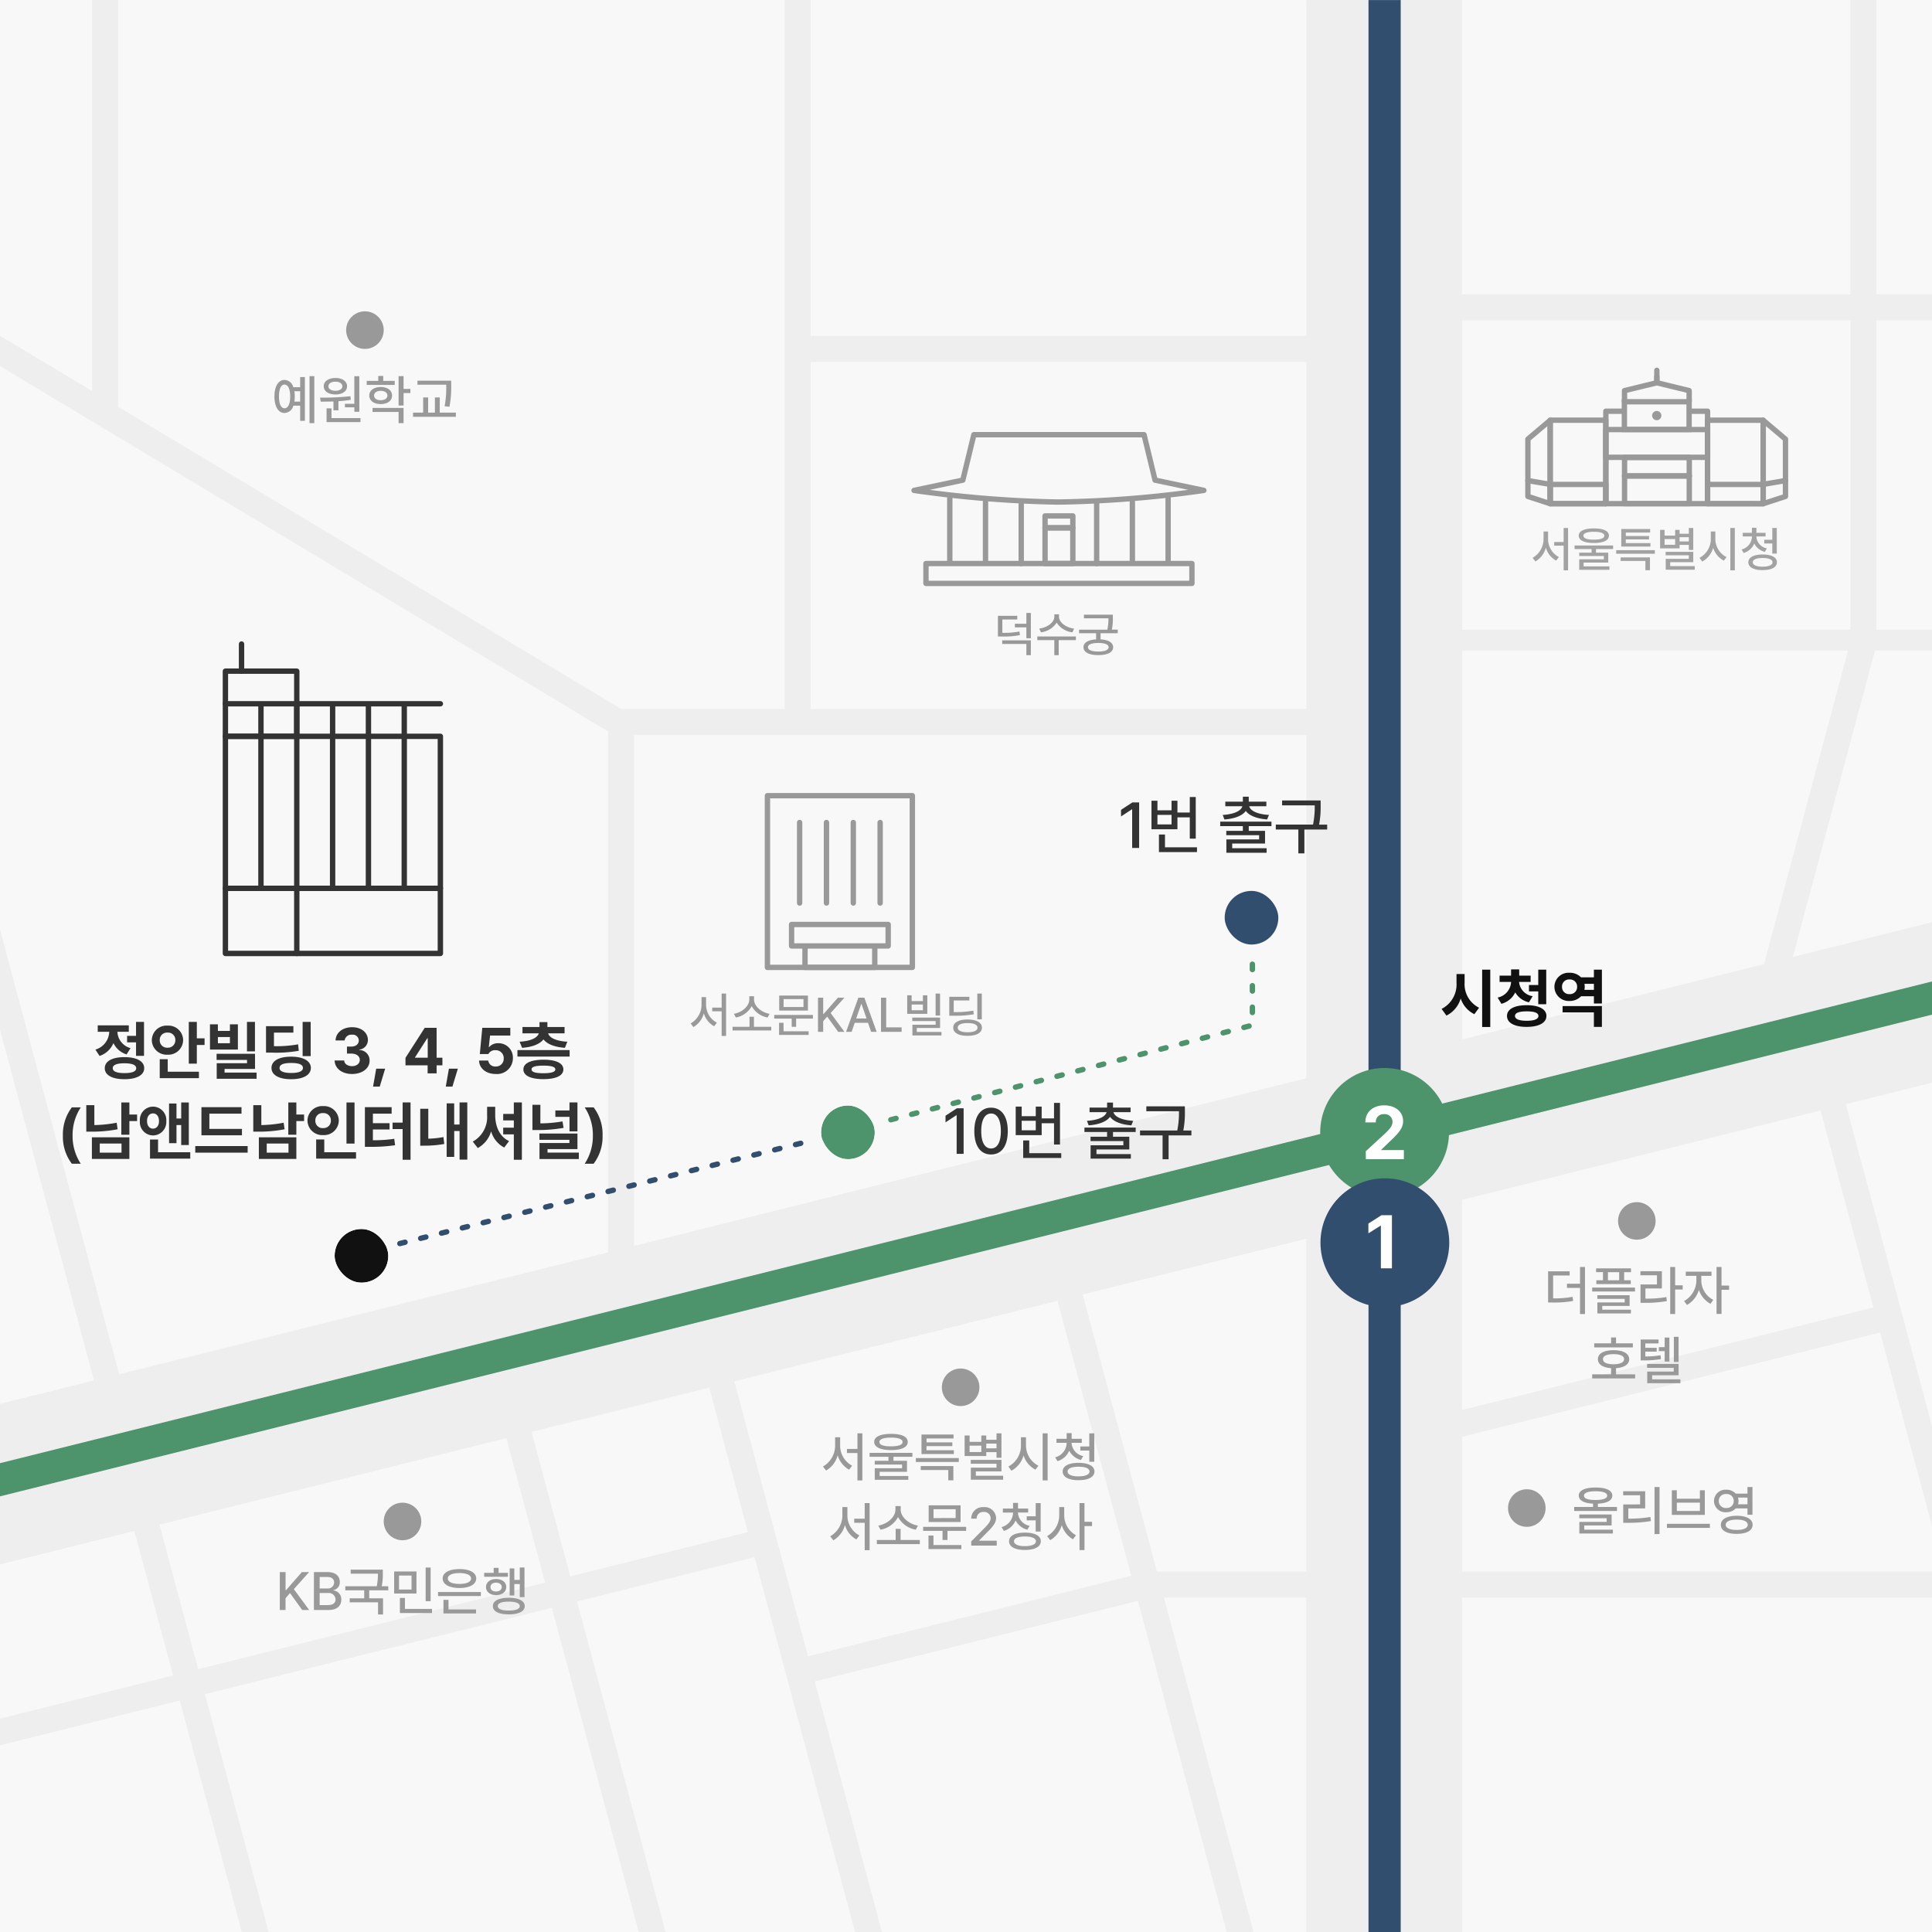 <svg xmlns="http://www.w3.org/2000/svg" width="360" height="360" viewBox="0 0 360 360">
    <defs>
        <clipPath id="clip-path">
            <path id="사각형_1215" data-name="사각형 1215" style="stroke:#707070;fill:none" d="M0 0h360v359.994H0z"/>
        </clipPath>
        <style>
            .cls-14,.cls-15,.cls-23,.cls-7,.cls-9{fill:none}.cls-5{fill:#999}.cls-7,.cls-9{stroke:#999}.cls-14,.cls-15,.cls-7,.cls-9{stroke-linecap:round}.cls-14,.cls-7{stroke-linejoin:round}.cls-10{fill:#4d936b}.cls-11{fill:#324e6f}.cls-12{fill:#fff}.cls-13{fill:#333}.cls-14,.cls-15{stroke:#333}.cls-22{stroke:none}
        </style>
    </defs>
    <g id="map_mo" transform="translate(-1 -1223.994)">
        <path id="사각형_1215-2" data-name="사각형 1215" transform="translate(1 1223.994)" style="fill:#f8f8f8" d="M0 0h360v360H0z"/>
        <g id="마스크_그룹_22" data-name="마스크 그룹 22" transform="translate(1 1224)" style="clip-path:url(#clip-path)">
            <g id="그룹_1869" data-name="그룹 1869" transform="translate(-303.152 -154.157)">
                <path id="길" d="M546.566 626.957v-57.408l-31.379-117.106-60.217 15.014 33.9 126.508-4.67 1.251-40.438-150.906-33.093 8.251L451.3 604.21l-4.671 1.251-40.652-151.73-64.642 16.116 34.552 128.922-4.671 1.252-34.567-129-56.146 14-1.17-4.692 56.067-13.984-7.215-26.927-105.326 26.26 10.661 39.787 45.241-11.279 1.17 4.693-45.16 11.259 23.778 88.738-4.671 1.252-23.8-88.82-20.716 5.165-1.17-4.692 20.634-5.145-10.661-39.787-177.382 44.224-7.019-28.152 176.888-44.1L169.2 284.115H0v-4.835l167.907.011-1.643-6.128 4.67-1.251 1.977 7.379 116.977.008v.1l.377-.1 35.09 130.921 91.1-22.714v-97.074L96.7 98.309l2.49-4.144 221.126 132.861V0h4.836v229.931l93.779 56.348h30.438V39.085h4.831v177.661h92.362V86.327h29.014v122.682h72.365V74.239h4.836v134.77h22.9v4.836h-22.9V271.5h52.4v3.868h-52.646l-15.31 57.093 88.052-21.953 7.019 28.153-85.2 21.242 50.625 188.937-4.671 1.252-26.329-98.259h-91.136v175.124zm0-76.089v-99.036H520.03zm-206.483-85.692 64.642-16.116-7.215-26.928-64.643 16.117zm113.635-2.39 60.217-15.014-13.735-51.244-60.217 15.014zm-44.3-14.9 33.093-8.251-7.211-26.924-33.1 8.251zm256-.894-11.933-44.542-77.9 19.423V447zm-146.687 0h27.833v-62.023L504.9 395.358zm-303.389-9.348 105.326-26.26-34.1-127.273H174.2zm360.236-59.914v39.155l76.652-19.111-9.835-36.7zm-154.287 8.57 125.276-31.234v-63.951H421.291zm154.29-38.469 56.274-14.03 15.657-58.431h-71.931zM454.2 286.279h92.362v-64.7H454.2zM647.946 271.5v-57.655h-72.365V271.5z" style="fill:#eee"/>
                <g id="주변_건물" data-name="주변 건물" transform="translate(354.152 212.163)">
                    <path id="패스_7258" data-name="패스 7258" class="cls-5" d="M-22.451-5.693v-1.494h-.937v1.494a4.488 4.488 0 0 1-2.266 3.955l.586.752a4.677 4.677 0 0 0 2.158-2.847 4.465 4.465 0 0 0 2.129 2.681l.566-.742a4.208 4.208 0 0 1-2.236-3.799zm1.27 1.436h1.953V.85h.918v-8.77h-.918v2.91h-1.953zm8.2-3.564c-1.973 0-3.13.537-3.125 1.5S-14.951-4.8-12.979-4.8s3.12-.532 3.125-1.514-1.152-1.513-3.125-1.508zm-3.984 4.268h3.516v.753h-2.559v.693h5.1v.684H-16V.742h6.25V.029h-5.342v-.781h5.1V-2.8h-2.528v-.752h3.535v-.732h-7.978zm1.826-2.764c0-.513.767-.806 2.158-.811s2.173.3 2.168.811c0 .542-.767.815-2.168.82s-2.161-.279-2.156-.821zm14.795 3h-8v.732h8zm-7.09 2.236H-2.3V.83h.947v-2.656h-6.079zm.137-2.979h6.037v-.713h-5.1v-.771h4.814v-.7h-4.811v-.713h5.039V-7.7h-5.977zM7.607-7.92h-.918v1.2H4.775v-.8h-.918v1.182H1.67V-7.52H.742v3.828h4.033v-.723h1.914v1.045h.918zM1.67-4.434v-1.191h2.187v1.191zm.215 2.178h4.8v.732H1.9V.723h6.02V-.02H2.832v-.81h4.775v-2.149H1.885zm2.89-2.871v-.879h1.914v.879zm7.4-.566v-1.494h-.935v1.494A4.4 4.4 0 0 1 8.9-1.738l.566.781a4.662 4.662 0 0 0 2.261-2.852 4.509 4.509 0 0 0 2.212 2.656l.557-.732a4.242 4.242 0 0 1-2.318-3.808zM15.283.85h.928v-8.77h-.928zm5.391-6.9v-.107h1.9V-6.9h-1.89v-1.059h-.928V-6.9h-1.9v.742h1.9v.107a2.84 2.84 0 0 1-2.148 2.6l.439.713a3.441 3.441 0 0 0 2.187-1.948 3.391 3.391 0 0 0 2.178 1.724l.439-.723a2.662 2.662 0 0 1-2.177-2.37zm-1.66 5.239c0 1.03 1.123 1.626 2.959 1.621s2.954-.59 2.959-1.621-1.132-1.606-2.959-1.611-2.964.586-2.959 1.611zm.918 0c0-.566.757-.889 2.041-.889s2.036.322 2.041.889-.757.9-2.041.908-2.046-.341-2.041-.908zm2.373-3.9h1.67v2.09h.925v-5.3h-.928v2.451H22.3zM-21.1 7.307V5.813h-.937v1.494a4.488 4.488 0 0 1-2.266 3.955l.586.752a4.677 4.677 0 0 0 2.158-2.847 4.465 4.465 0 0 0 2.129 2.681l.566-.742A4.208 4.208 0 0 1-21.1 7.307zm1.27 1.436h1.953v5.107h.918V5.08h-.918v2.91h-1.953zm12.227 3.213h-3.584V9.875h-.918v2.08h-3.506v.762h8.008zm-7.739-2.686.41.762a4.642 4.642 0 0 0 3.276-2.354 4.645 4.645 0 0 0 3.3 2.354l.4-.762c-1.689-.283-3.213-1.582-3.213-2.969v-.664h-.977V6.3c-.007 1.388-1.511 2.686-3.196 2.97zm16.367.23h-8.007v.752h3.613v1.7h.918v-1.7h3.476zm-7.012 4.141H.137v-.752h-5.2v-1.764h-.928zm.03-5.041H-.01V5.49h-5.947zm.908-.732V6.223h4.121v1.64zM1.973 13h4.756v-.918H3.467v-.059L4.9 10.568c1.328-1.3 1.7-1.934 1.709-2.725A2.111 2.111 0 0 0 4.3 5.832 2.134 2.134 0 0 0 1.973 7.98h1.015a1.2 1.2 0 0 1 1.289-1.25 1.181 1.181 0 0 1 1.309 1.143c0 .62-.386 1.069-1.162 1.875l-2.451 2.471zm8.711-6.055v-.107h1.9V6.1h-1.891V5.041h-.927V6.1h-1.9v.742h1.9v.107a2.84 2.84 0 0 1-2.148 2.6l.439.713a3.441 3.441 0 0 0 2.187-1.948 3.391 3.391 0 0 0 2.178 1.724l.439-.723a2.662 2.662 0 0 1-2.177-2.37zm-1.66 5.244c0 1.03 1.123 1.626 2.959 1.621s2.954-.591 2.959-1.621-1.128-1.606-2.959-1.611-2.964.586-2.96 1.611zm.918 0c0-.566.757-.889 2.041-.889s2.036.322 2.041.889-.757.9-2.041.908-2.046-.341-2.042-.908zm2.373-3.9h1.67v2.09h.928V5.08h-.928v2.451h-1.67zm6.985-.982V5.813h-.928v1.494a4.479 4.479 0 0 1-2.256 3.926l.576.752a4.7 4.7 0 0 0 2.153-2.808 4.535 4.535 0 0 0 2.075 2.642l.576-.742a4.277 4.277 0 0 1-2.196-3.77zm2.852 6.523h.928V9.357h1.406v-.791h-1.41V5.08h-.928z" transform="translate(128 216.99)"/>
                    <path id="패스_7260" data-name="패스 7260" class="cls-5" d="M-9.434-7.92h-.889V.83h.889zm-7.432 3.779c0 1.9.742 3.091 1.885 3.086a1.775 1.775 0 0 0 1.641-1.367h1.27V.4h.879v-8.154h-.879v1.895h-1.274a1.761 1.761 0 0 0-1.636-1.358c-1.143-.005-1.885 1.182-1.885 3.076zm.85 0c0-1.4.386-2.212 1.035-2.207s1.055.811 1.055 2.207-.41 2.212-1.055 2.207-1.04-.815-1.035-2.207zm2.866-.967h1.079v1.924h-1.079a5.862 5.862 0 0 0 .073-.957 5.985 5.985 0 0 0-.072-.966zm12.1-2.8h-.928v5.137H-3.73v.654h1.758v.84h.928zm-7.309 3.992.117.742c.708 0 1.523 0 2.373-.034v1.655h.928v-1.7a23.575 23.575 0 0 0 2.3-.259L-2.7-4.18a51.525 51.525 0 0 1-5.659.264zm.684-2.119c0 .933.884 1.523 2.178 1.523S-3.33-5.1-3.33-6.035s-.889-1.543-2.17-1.543c-1.3 0-2.181.615-2.176 1.543zm.527 6.68H-.83v-.752h-5.4v-1.817h-.918zm.352-6.68c0-.522.522-.859 1.3-.85.747-.01 1.284.327 1.289.85s-.542.84-1.289.84C-6.274-5.2-6.8-5.518-6.8-6.035zm12.344-1h-2.14v-.928H2.48v.928H.332v.742h5.215zM.811-4.307c0 .962.864 1.592 2.129 1.592s2.119-.63 2.119-1.592S4.2-5.889 2.939-5.9C1.675-5.889.806-5.264.811-4.307zm.605 3.057H6.27V.83h.93V-2H1.416zm.293-3.057c-.01-.537.488-.874 1.23-.879s1.24.342 1.25.879c-.01.542-.508.869-1.25.869s-1.239-.327-1.23-.869zM6.27-2.451h.93v-2.324h1.27v-.771H7.2V-7.92h-.93zm9.8-4.629H9.785v.752h5.361v.186a17.962 17.962 0 0 1-.3 3.828l.908.1a20.1 20.1 0 0 0 .322-3.926zM8.965-.352h7.979v-.771h-3v-2.832h-.908v2.832h-1.26v-2.832h-.926v2.832H8.965z" transform="translate(17 20)"/>
                    <path id="패스_7257" data-name="패스 7257" class="cls-5" d="M4.307-7.822c-1.973 0-3.13.537-3.125 1.5 0 .9.972 1.426 2.656 1.5v.622H.322v.742H8.3V-4.2H4.746v-.615c1.7-.073 2.681-.6 2.686-1.5-.005-.97-1.153-1.512-3.125-1.507zM1.279-2.1h5.1v.684h-5.09V.742h6.25V.029H2.2v-.781h5.1V-2.8H1.279zm.869-4.219c0-.513.767-.806 2.158-.811s2.173.3 2.168.811c0 .542-.767.815-2.168.82s-2.162-.277-2.158-.819zM16.23-7.92h-.93V.85h.928zM9.453-6.377h3.154v1.7H9.463v3.427h.742a25.831 25.831 0 0 0 4.414-.322l-.088-.762a24.754 24.754 0 0 1-4.121.312v-1.914h3.145v-3.193h-4.1zm16.162 5.313h-8.008V-.3h8.008zm-7.09-1.66h6.143v-4.59h-.918v1.572h-4.3v-1.572h-.928zm.928-.732V-5.01h4.3v1.553zm9.219-3.955a2.121 2.121 0 0 0-2.295 2.1 2.122 2.122 0 0 0 2.295 2.09 2.314 2.314 0 0 0 1.753-.713h2.192v1.182h.928V-7.92h-.928v1.23H30.43a2.306 2.306 0 0 0-1.758-.722zm-1.406 2.1a1.281 1.281 0 0 1 1.406-1.3 1.28 1.28 0 0 1 1.387 1.3 1.291 1.291 0 0 1-1.387 1.3 1.292 1.292 0 0 1-1.406-1.301zm.391 4.443C27.651.2 28.784.815 30.615.811S33.569.2 33.574-.869s-1.138-1.694-2.959-1.689-2.964.62-2.959 1.689zm.908 0c0-.625.767-.972 2.051-.977s2.051.352 2.051.977c0 .6-.767.952-2.051.947s-2.056-.348-2.052-.948zm2.29-5.078h1.763V-4.7h-1.764a2.106 2.106 0 0 0 .093-.615 2.215 2.215 0 0 0-.093-.632z" transform="translate(242 226.99)"/>
                    <path id="패스_7256" data-name="패스 7256" class="cls-5" d="M-12.52-7.109h-4.014V-1.3h.693a19.759 19.759 0 0 0 3.975-.293l-.107-.762a18.78 18.78 0 0 1-3.627.285v-4.268h3.076zm-.5 3.086h2.432V.85h.928v-8.77h-.928v3.125h-2.432zm11.926-3.633h-6.494v.7h1.279v1.514h-1.24v.713h6.416v-.713h-1.23v-1.511h1.27zM-8.32-3.35h7.978v-.732H-8.32zm.957 1.377h5.1v.654h-5.091V.742H-1.1v-.7h-5.345v-.7h5.1v-2h-6.018zM-5.39-5.44v-1.513h2.1v1.514zM7.139-7.92h-.918V.85h.918v-4.57h1.406v-.78H7.139zM.664-6.377H3.75v1.709H.684v3.428H1.4a22.263 22.263 0 0 0 4.189-.322L5.5-2.314a20.761 20.761 0 0 1-3.9.293v-1.895h3.068v-3.213h-4zm11.348 1.035v-.928h1.9v-.771H9.121v.771h1.973v.928A4.437 4.437 0 0 1 8.8-1.572l.547.732a4.782 4.782 0 0 0 2.217-2.822 4.475 4.475 0 0 0 2.158 2.6l.527-.723a4.132 4.132 0 0 1-2.237-3.557zM14.854.83h.928v-4.5h1.406v-.781h-1.407V-7.92h-.928zm-15.6 5.48h-3.131v-1.1h-.918v1.1h-3.144v.752h7.2zm-7.574 6.534h8.007v-.752h-3.564v-1.157c1.514-.1 2.456-.7 2.451-1.675 0-1.055-1.128-1.675-2.91-1.67-1.807 0-2.925.615-2.92 1.67 0 .972.928 1.577 2.461 1.675v1.157H-8.32zm2.011-3.584c-.01-.605.723-.937 1.973-.937 1.23 0 1.968.332 1.963.937s-.732.942-1.963.947c-1.25-.007-1.982-.337-1.973-.947zM4.043 5.6H.713v3.884h.566A17.911 17.911 0 0 0 4.5 9.25l-.088-.723a14.535 14.535 0 0 1-2.832.215v-.888H3.7v-.713H1.582V6.33h2.461zm-2.129 5.281h4.961v.693H1.934v2.168h6.181v-.722H2.852v-.762h4.931v-2.11H1.914zM4.1 7.756h1.086v1.953h.879V5.236h-.879v1.778H4.1zm2.8 2.031h.879V5.09H6.9z" transform="translate(254 185.99)"/>
                    <path id="패스_7259" data-name="패스 7259" class="cls-5" d="M-22.866 0h1.074v-2.2l.83-.957L-18.687 0h1.3l-2.861-3.887L-17.4-7.07h-1.348L-21.7-3.7h-.088v-3.37h-1.074zm6.357 0h2.709c1.65 0 2.393-.82 2.393-1.9a1.639 1.639 0 0 0-1.465-1.748v-.068a1.45 1.45 0 0 0 1.191-1.494c0-1.05-.728-1.855-2.236-1.855h-2.588zm1.074-.918v-2.256h1.572a1.259 1.259 0 0 1 1.387 1.221c0 .586-.41 1.03-1.426 1.035zm0-3.1v-2.134h1.445c.845 0 1.25.439 1.25 1.025a1.155 1.155 0 0 1-1.27 1.113zm11.768-3.5h-5.986v.752h5.068A10.555 10.555 0 0 1-4.8-4.424h-5.859v.752h3.525v1.494h-2.705v.742h5.283V.83h.928v-3.008h-2.578v-1.494h3.555v-.752h-1.216a10.975 10.975 0 0 0 .2-2.432zm6.27.332h-4.16v4.111H2.6zM-.649-3.809v-2.617h2.334v2.617zM-.483.566H5.5V-.2H.454v-2.046h-.937zm4.795-2.207h.928V-7.91h-.928zM14.6-3.35H6.626v.742H14.6zM7.485-5.879c0 1.1 1.221 1.772 3.125 1.777s3.12-.674 3.125-1.777S12.5-7.632 10.61-7.627s-3.13.649-3.125 1.748zM7.632.645h6.074v-.752H8.569v-1.788h-.937zm.811-6.523c0-.625.825-1.006 2.168-1.006s2.173.381 2.168 1.006c0 .649-.83 1.016-2.168 1.016s-2.174-.367-2.169-1.017zM22.729-7.92h-.879v2.314h-1.015v-2.148h-.869v5.049h.869v-2.139h1.016V-2.4h.879zM15.22-6.191h4.424v-.732h-1.739v-.928h-.918v.928H15.22zm.342 1.914c0 .908.781 1.5 1.875 1.5 1.118 0 1.895-.6 1.895-1.5s-.776-1.5-1.895-1.5c-1.094-.004-1.875.591-1.875 1.5zm.83 0c0-.5.425-.825 1.045-.82s1.06.322 1.055.82-.425.825-1.055.83-1.045-.332-1.045-.83zm.449 3.555C16.831.259 17.944.815 19.8.811s2.973-.552 2.978-1.534S21.66-2.275 19.8-2.275s-2.969.561-2.959 1.552zm.918 0c-.01-.552.742-.845 2.041-.84s2.046.288 2.051.84c0 .527-.747.83-2.051.82-1.3.009-2.051-.298-2.041-.821z" transform="translate(24 241.99)"/>
                    <circle id="타원_413" data-name="타원 413" class="cls-5" cx="3.5" cy="3.5" r="3.5" transform="translate(124.5 196.99)"/>
                    <circle id="타원_415" data-name="타원 415" class="cls-5" cx="3.5" cy="3.5" r="3.5" transform="translate(20.5 221.99)"/>
                    <circle id="타원_420" data-name="타원 420" class="cls-5" cx="3.5" cy="3.5" r="3.5" transform="translate(13.5)"/>
                    <circle id="타원_421" data-name="타원 421" class="cls-5" cx="3.5" cy="3.5" r="3.5" transform="translate(250.5 165.99)"/>
                    <circle id="타원_424" data-name="타원 424" class="cls-5" cx="3.5" cy="3.5" r="3.5" transform="translate(230 219.49)"/>
                </g>
                <g id="서울특별시청" transform="translate(587.852 223.156)">
                    <path id="패스_7261" data-name="패스 7261" d="M-20.206-5.124v-1.345h-.844v1.345a4.039 4.039 0 0 1-2.039 3.56l.527.677a4.21 4.21 0 0 0 1.943-2.563A4.018 4.018 0 0 0-18.7-1.037l.51-.668a3.788 3.788 0 0 1-2.016-3.419zm1.143 1.292h1.758v4.6h.826v-7.896h-.826v2.619h-1.758zm7.383-3.208c-1.775 0-2.817.483-2.812 1.354s1.037 1.362 2.812 1.362 2.807-.476 2.812-1.363-1.037-1.357-2.813-1.353zm-3.587 3.84h3.167v.677h-2.3v.623h4.588v.615H-14.4V.668h5.625V.026h-4.808v-.7h4.588v-1.848h-2.276V-3.2h3.182v-.659h-7.181zm1.644-2.487c0-.461.69-.725 1.942-.729s1.956.268 1.951.729c0 .488-.69.734-1.951.738s-1.946-.251-1.942-.738zm13.315 2.7h-7.2v.659h7.2zm-6.38 2.011h4.614V.747h.853v-2.391h-5.467zm.123-2.681h5.432V-4.3h-4.589v-.694h4.333v-.633h-4.333v-.642h4.535v-.659h-5.378zM6.847-7.128H6.02v1.081H4.3v-.721h-.828V-5.7H1.5v-1.068H.668v3.445H4.3v-.65h1.72v.94h.826zM1.5-3.99v-1.072h1.972v1.072zm.2 1.96h4.32v.659H1.714V.65h5.414v-.668H2.549v-.729h4.3v-1.934H1.7zm2.6-2.584v-.791h1.72v.791zm6.662-.51v-1.345h-.844v1.345a3.964 3.964 0 0 1-2.109 3.56l.51.7a4.2 4.2 0 0 0 2.035-2.566 4.058 4.058 0 0 0 1.991 2.391l.5-.659a3.818 3.818 0 0 1-2.085-3.426zM13.755.765h.835v-7.893h-.835zm4.852-6.214v-.1h1.713v-.668h-1.705v-.949h-.835v.949h-1.714v.668h1.714v.1a2.556 2.556 0 0 1-1.934 2.338l.4.642a3.1 3.1 0 0 0 1.969-1.753 3.052 3.052 0 0 0 1.96 1.551l.4-.65a2.4 2.4 0 0 1-1.969-2.128zm-1.495 4.72C17.108.2 18.123.734 19.775.729S22.434.2 22.438-.729s-1.015-1.446-2.663-1.45-2.667.527-2.663 1.45zm.826 0c0-.51.681-.8 1.837-.8s1.833.29 1.837.8-.681.813-1.837.817-1.841-.308-1.837-.817zm2.136-3.507h1.5v1.881h.835v-4.773h-.835v2.206h-1.5z" transform="translate(23.967 36.499)" style="opacity:.9;fill:#999"/>
                    <g id="icon_02">
                        <path id="사각형_840" data-name="사각형 840" class="cls-7" transform="rotate(-90 19.687 5.163)" d="M0 0h17.231v18.954H0z"/>
                        <path id="패스_7224" data-name="패스 7224" d="M0 0h5.169v12.062H0z" transform="rotate(-90 14.502 -3.477)" style="stroke-linecap:round;stroke:#999;fill:#f8f8f8"/>
                        <path id="사각형_842" data-name="사각형 842" class="cls-7" transform="rotate(-90 15.366 .843)" d="M0 0h5.169v18.954H0z"/>
                        <path id="사각형_844" data-name="사각형 844" class="cls-7" transform="rotate(-180 15.037 12.424)" d="M0 0h12.062v5.169H0z"/>
                        <path id="사각형_2073" data-name="사각형 2073" class="cls-7" transform="rotate(-180 15.037 9.84)" d="M0 0h12.062v3.446H0z"/>
                        <g id="그룹_1858" data-name="그룹 1858" transform="translate(18.004)">
                            <path id="패스_3812" data-name="패스 3812" class="cls-7" d="M235.585 3989.646v-2.031l6.023-1.468v-1.1" transform="translate(-235.585 -3983.831)"/>
                            <path id="패스_3813" data-name="패스 3813" class="cls-7" d="M241.609 3987.233v-2.033l-6.023-1.469v-2.315" transform="translate(-229.562 -3981.418)"/>
                        </g>
                        <circle id="타원_68" data-name="타원 68" class="cls-5" cx=".864" cy=".864" r=".864" transform="translate(23.145 7.569)"/>
                        <g id="그룹_1861" data-name="그룹 1861" transform="translate(4.154 9.296)">
                            <path id="사각형_848" data-name="사각형 848" class="cls-7" d="M0 0h10.368v15.553H0z"/>
                            <path id="사각형_849" data-name="사각형 849" class="cls-7" transform="rotate(-90 7.777 7.777)" d="M0 0h3.587v10.368H0z"/>
                        </g>
                        <g id="그룹_1862" data-name="그룹 1862" transform="translate(0 9.307)">
                            <path id="패스_3816" data-name="패스 3816" class="cls-7" d="M5.178.141 1.024 3.653v10.675l4.154 1.356z" transform="translate(-1.024 -.141)"/>
                            <path id="패스_3817" data-name="패스 3817" class="cls-9" d="m1540.508 1268.988 4.154.709" transform="translate(-1540.508 -1257.754)"/>
                        </g>
                        <g id="그룹_1997" data-name="그룹 1997" transform="translate(33.477 9.297)">
                            <path id="사각형_848-2" data-name="사각형 848" class="cls-7" d="M0 0h10.368v15.553H0z"/>
                            <path id="사각형_849-2" data-name="사각형 849" class="cls-7" transform="rotate(-90 7.777 7.777)" d="M0 0h3.588v10.368H0z"/>
                        </g>
                        <g id="그룹_1998" data-name="그룹 1998" transform="translate(43.845 9.307)">
                            <path id="패스_3816-2" data-name="패스 3816" class="cls-7" d="m1.024.141 4.154 3.512v10.675l-4.154 1.356z" transform="translate(-1.024 -.141)"/>
                            <path id="패스_3817-2" data-name="패스 3817" class="cls-9" d="m1544.662 1268.988-4.154.709" transform="translate(-1540.508 -1257.754)"/>
                        </g>
                    </g>
                </g>
                <g id="덕수궁" transform="translate(473.472 232.903)">
                    <path id="패스_7262" data-name="패스 7262" class="cls-5" d="M-7.343-6.592h-3.6v3.85h.6A15.016 15.016 0 0 0-6.851-3l-.079-.668a15.367 15.367 0 0 1-3.19.246v-2.484h2.777zm-2.8 5.238h4.5v2.1h.835v-2.767h-5.335zm2.364-3.085h2.136v2.03h.835v-4.72h-.835v2.013h-2.14zm8.218-2v-.431h-.87v.431c0 1.059-1.279 2.026-2.821 2.232l.334.686A4.049 4.049 0 0 0 0-5.317a4.05 4.05 0 0 0 2.931 1.8l.325-.683C1.709-4.408.431-5.388.435-6.434zM-3.6-2.057h3.165v2.8h.817v-2.8h3.2v-.686H-3.6zM10.472-6.8H5.084v.668h4.562a9.322 9.322 0 0 1-.2 2.118H4.179v.668h3.173V-2.2C5.875-2.118 5-1.6 5-.747 5 .207 6.038.734 7.765.729s2.755-.522 2.76-1.476c0-.848-.879-1.371-2.347-1.455v-1.147h3.208v-.668h-1.1a9.784 9.784 0 0 0 .185-2.215zM5.84-.747c-.009-.51.7-.791 1.925-.791 1.2 0 1.916.281 1.925.791-.009.527-.721.813-1.925.809C6.543.066 5.832-.22 5.84-.747z" transform="translate(26.572 42.589)"/>
                    <g id="icon_01">
                        <g id="그룹_1865" data-name="그룹 1865" transform="translate(6.657 13.682)">
                            <g id="그룹_1863" data-name="그룹 1863">
                                <path id="패스_3818" data-name="패스 3818" class="cls-7" d="M1089.963 1542.746v11.813" transform="translate(-1089.963 -1542.355)"/>
                                <path id="패스_3819" data-name="패스 3819" class="cls-7" d="M1089.963 1542.722v11.1" transform="translate(-1083.306 -1541.615)"/>
                                <path id="패스_3820" data-name="패스 3820" class="cls-7" d="M1089.963 1542.722v11.1" transform="translate(-1076.648 -1541.245)"/>
                            </g>
                            <path id="사각형_851" data-name="사각형 851" class="cls-7" transform="translate(17.753 5.917)" d="M0 0h5.178v6.656H0z"/>
                            <path id="사각형_852" data-name="사각형 852" class="cls-7" transform="translate(17.753 3.698)" d="M0 0h5.178v2.219H0z"/>
                            <g id="그룹_1864" data-name="그룹 1864" transform="translate(27.369)">
                                <path id="패스_3821" data-name="패스 3821" class="cls-7" d="M1089.963 1542.746v11.813" transform="translate(-1076.648 -1542.355)"/>
                                <path id="패스_3822" data-name="패스 3822" class="cls-7" d="M1089.963 1542.722v11.1" transform="translate(-1083.306 -1541.615)"/>
                                <path id="패스_3823" data-name="패스 3823" class="cls-7" d="M1089.963 1542.722v11.1" transform="translate(-1089.963 -1541.245)"/>
                            </g>
                        </g>
                        <path id="합치기_3" data-name="합치기 3" class="cls-7" d="M27 14.791h-.433v0A211.723 211.723 0 0 1 0 12.625l9.088-1.91 2.057-8.466h31.709l2.056 8.466 9.09 1.91a211.728 211.728 0 0 1-26.567 2.163v0z"/>
                        <path id="패스_3830" data-name="패스 3830" class="cls-7" d="M0 0h49.561v3.7H0z" transform="translate(2.219 26.255)"/>
                    </g>
                </g>
                <g id="_2호선_시청역" data-name="2호선 시청역" transform="translate(8.477 319.303)">
                    <g id="_2호선" data-name="2호선">
                        <path id="패스_3832" data-name="패스 3832" class="cls-10" d="M0 0h6v748H0z" transform="rotate(76 362.89 464.479)"/>
                    </g>
                </g>
                <g id="_1호선_시청역" data-name="1호선 시청역" transform="translate(549.152 92.131)">
                    <path id="패스_3833" data-name="패스 3833" class="cls-11" d="M0 0h6v531.991H0z" transform="translate(9)"/>
                    <g id="그룹_1867" data-name="그룹 1867" transform="translate(0 261.024)">
                        <circle id="타원_70" data-name="타원 70" class="cls-10" cx="12" cy="12" r="12"/>
                        <path id="패스_7268" data-name="패스 7268" class="cls-12" d="M-3.493 0h7.082v-1.7H-.636v-.05l1.5-1.463c2.037-1.846 2.584-2.769 2.584-3.9 0-1.716-1.408-2.926-3.527-2.926-2.081.004-3.521 1.239-3.51 3.176h1.955A1.418 1.418 0 0 1-.1-8.395a1.418 1.418 0 0 1 1.57 1.422c0 .786-.5 1.333-1.422 2.215L-3.507-1.49z" transform="translate(12 17)"/>
                    </g>
                    <g id="그룹_2001" data-name="그룹 2001" transform="translate(.049 281.576)">
                        <circle id="타원_70-2" data-name="타원 70" class="cls-11" cx="12" cy="12" r="12"/>
                        <path id="패스_7269" data-name="패스 7269" class="cls-12" d="M1.764-9.9H-.178l-2.447 1.56v1.818l2.27-1.422H-.3V0h2.064z" transform="translate(11.555 16.777)"/>
                    </g>
                </g>
                <g id="NAM_NAM" data-name="NAM &amp; NAM" transform="translate(314.152 274.156)">
                    <path id="패스_7264" data-name="패스 7264" class="cls-13" d="M-35.165-9.586h-1.488v2.6h-1.664v1.207h1.664v2.52h1.488zm-9.059 5.156.773 1.184a4.253 4.253 0 0 0 2.59-2.391 4.043 4.043 0 0 0 2.449 2.109l.738-1.172a3.29 3.29 0 0 1-2.449-3.047H-38v-1.2h-5.79v1.2h2.145a3.57 3.57 0 0 1-2.579 3.317zm1.746 3.469c0 1.295 1.395 2.051 3.668 2.051s3.674-.756 3.68-2.051-1.4-2.057-3.68-2.062-3.668.767-3.668 2.062zm1.488 0c0-.615.768-.92 2.18-.914s2.186.3 2.191.914-.773.914-2.191.914-2.179-.305-2.179-.914zm15.668-8.625h-1.5v7.77h1.5v-3.469h1.441v-1.242h-1.441zm-8.391 3.4a2.764 2.764 0 0 0 2.93 2.707 2.75 2.75 0 0 0 2.906-2.707 2.733 2.733 0 0 0-2.906-2.707 2.746 2.746 0 0 0-2.929 2.706zm1.478 7.077h7.3V-.3h-5.812v-2.337h-1.488zm0-7.078a1.347 1.347 0 0 1 1.453-1.406 1.353 1.353 0 0 1 1.453 1.406 1.369 1.369 0 0 1-1.453 1.406 1.363 1.363 0 0 1-1.453-1.406zm17.742-3.4h-1.488V-4.1h1.488zm-8.379 5.157h5.2v-4.711h-1.488v1.23h-2.24v-1.23h-1.477zm1.23 1.922h5.672v.621h-5.648v2.895h7.43V-.141h-5.965V-.82h5.672v-2.825h-7.16zm.246-3.105v-1.149h2.238v1.148zM-4.11-9.586h-1.5v6.375h1.5zm-8.32 5.719h.926a24.328 24.328 0 0 0 5.18-.34l-.129-1.2a22.4 22.4 0 0 1-4.5.34v-2.527h3.621v-1.2h-5.1zm1.02 2.859c-.006 1.318 1.389 2.1 3.668 2.1 2.244 0 3.656-.779 3.668-2.1-.012-1.324-1.424-2.1-3.668-2.1-2.28-.003-3.675.776-3.669 2.1zm1.5 0c0-.639.744-.926 2.168-.926s2.186.287 2.191.926c-.006.621-.779.937-2.191.937s-2.169-.316-2.169-.937zM3.589.117C5.5.117 6.882-.926 6.87-2.379a1.926 1.926 0 0 0-1.922-1.969v-.07a1.8 1.8 0 0 0 1.606-1.793C6.56-7.553 5.382-8.6 3.612-8.6 1.872-8.6.56-7.588.53-6.129h1.688A1.247 1.247 0 0 1 3.612-7.2a1.1 1.1 0 0 1 1.242 1.09c.006.668-.58 1.125-1.418 1.125h-.785v1.3h.785c1 .006 1.611.492 1.605 1.184s-.6 1.154-1.441 1.16c-.82-.006-1.436-.422-1.465-1.055H.354C.39-.908 1.726.117 3.589.117zm6.176-.984H8.1l-.586 3.34h1.243zm3.791-.633h4.125V0h1.676v-1.5h1.078v-1.418h-1.079v-5.566h-2.214l-3.586 5.59zm1.781-1.418v-.07l2.285-3.562h.078v3.633zm7.975 2.051h-1.665l-.586 3.34H22.3zm7.048.984a2.949 2.949 0 0 0 3.211-2.941 2.663 2.663 0 0 0-2.719-2.789 2.121 2.121 0 0 0-1.7.715h-.07l.234-2.145h3.773v-1.441h-5.225L27.407-3.6H29a1.383 1.383 0 0 1 1.336-.715 1.468 1.468 0 0 1 1.524 1.538 1.43 1.43 0 0 1-1.5 1.5 1.274 1.274 0 0 1-1.383-1.113h-1.71C27.3-.926 28.591.117 30.36.117zm13.782-4.453h-9.727v1.207h9.727zm-9.317-1.559.457 1.137c1.951-.141 3.311-.709 3.984-1.57.668.861 2.027 1.43 4 1.57l.445-1.137c-2.279-.135-3.369-.82-3.574-1.559H43.2v-1.183H40v-.914h-1.472v.914h-3.175v1.184h3.041c-.211.738-1.294 1.424-3.569 1.558zm.7 5.156c0 1.178 1.389 1.822 3.738 1.816s3.7-.639 3.715-1.816C42.97-1.9 41.6-2.549 39.267-2.543s-3.739.643-3.739 1.805zm1.523 0c-.006-.48.721-.7 2.215-.7 1.459 0 2.209.223 2.215.7s-.756.715-2.215.715c-1.491.001-2.217-.222-2.211-.714zM-50.279 11.59a8.285 8.285 0 0 0 1.664 5.25h1.664a9.367 9.367 0 0 1-1.523-5.25 9.382 9.382 0 0 1 1.523-5.25h-1.664a8.307 8.307 0 0 0-1.664 5.25zm12.387-6.164h-1.5v6.012h1.5V8.895h1.441V7.676h-1.441zm-8.027 5.437h.914a24.879 24.879 0 0 0 4.922-.445L-40.26 9.2a24.592 24.592 0 0 1-4.16.439V5.93h-1.5zm1.043 5.086h6.984v-4.031h-6.984zm1.465-1.172v-1.7h4.055v1.7zm9.925-8.577a2.472 2.472 0 0 0-2.449 2.684 2.475 2.475 0 0 0 2.449 2.684 2.5 2.5 0 0 0 2.473-2.684A2.5 2.5 0 0 0-33.486 6.2zM-34.6 8.883c-.006-.885.457-1.418 1.113-1.418s1.107.533 1.113 1.418-.463 1.412-1.113 1.418-1.118-.533-1.113-1.418zm.551 7.008h7.5V14.7h-6v-2.372h-1.5zm3.551-2.883h1.383V9.633h.879v3.727h1.418V5.426h-1.418v2.988h-.879v-2.8H-30.5zm13.582-2.66h-6.07V7.512H-17V6.3h-7.465v5.238h7.547zm-8.7 4.43h9.762v-1.23h-9.762zm18.837-9.352h-1.5v6.012h1.5V8.895h1.441V7.676h-1.441zm-8.027 5.437h.914a24.879 24.879 0 0 0 4.922-.445L-9.146 9.2a24.592 24.592 0 0 1-4.16.439V5.93h-1.5zm1.043 5.086h6.984v-4.031h-6.984zm1.465-1.172v-1.7h4.055v1.7zM4.061 5.426h-1.5v7.664h1.5zm-8.766 3.363A2.743 2.743 0 0 0-1.787 11.5a2.75 2.75 0 0 0 2.918-2.711 2.742 2.742 0 0 0-2.918-2.684 2.735 2.735 0 0 0-2.918 2.684zm1.465 0a1.329 1.329 0 0 1 1.453-1.383A1.344 1.344 0 0 1-.346 8.789 1.353 1.353 0 0 1-1.787 10.2 1.338 1.338 0 0 1-3.24 8.789zm.152 7.1h7.43V14.7h-5.918v-2.384h-1.512zM14.5 5.414h-1.475v3.762H11.15v1.207h1.875V16.1H14.5zm-8.506 8.274h.844a31.27 31.27 0 0 0 4.781-.293l-.152-1.2a26.077 26.077 0 0 1-3.984.27v-2.012h3.105V9.281H7.482V7.512h3.492V6.3h-4.98zm19.078-8.274h-1.441v4.125h-1V5.59h-1.402v9.973h1.406v-4.817h1v5.332h1.441zm-8.766 8.062h.727a21.066 21.066 0 0 0 3.75-.316l-.152-1.289a17.12 17.12 0 0 1-2.824.3V6.6h-1.5zm18.938-8.062h-1.5v2.145h-1.98v1.207h1.98v1.359h-1.98v1.242h1.98V16.1h1.5zm-9.152 7.3.937 1.2a5.161 5.161 0 0 0 2.484-3.117 4.9 4.9 0 0 0 2.437 3.023l.914-1.2c-1.775-.8-2.584-2.771-2.59-4.793V6.234h-1.51v1.594a5.192 5.192 0 0 1-2.672 4.887zm12.6-6.855h-1.479v4.7h.879a26.977 26.977 0 0 0 4.922-.4l-.2-1.207a24.9 24.9 0 0 1-4.125.369zm-.176 6.527H44.1v.6h-5.575v2.977h7.336v-1.2h-5.836v-.645H45.6v-2.903h-7.09zm2.965-4.277h2.637v2.707H45.6v-5.4h-1.485v1.5h-2.636zm8.8 3.48a8.285 8.285 0 0 0-1.664-5.25h-1.666a9.367 9.367 0 0 1 1.523 5.25 9.382 9.382 0 0 1-1.523 5.25h1.664a8.307 8.307 0 0 0 1.664-5.249z" transform="translate(51 79.999)"/>
                    <g id="icon_nam_nam" transform="translate(31)">
                        <path id="합치기_6" data-name="합치기 6" class="cls-14" d="M40.057 28.323H0V0h40.057z" transform="translate(0 17.195)"/>
                        <path id="패스_3834" data-name="패스 3834" class="cls-15" d="M0 0h40.057" transform="rotate(180 20.029 5.564)"/>
                        <path id="패스_3835" data-name="패스 3835" class="cls-15" d="M-11690.447-6931v33.849" transform="translate(11723.774 6942.424)"/>
                        <path id="패스_3836" data-name="패스 3836" class="cls-15" d="M-11690.447-6931v33.849" transform="translate(11710.424 6942.424)"/>
                        <path id="패스_3837" data-name="패스 3837" class="cls-15" d="M-11690.447-6931v33.849" transform="translate(11717.1 6942.424)"/>
                        <path id="패스_3838" data-name="패스 3838" class="cls-15" d="M-11690.447-6931v46.231" transform="translate(11703.748 6942.424)"/>
                        <path id="패스_3839" data-name="패스 3839" class="cls-15" d="M-11690.447-6931v33.849" transform="translate(11697.071 6942.424)"/>
                        <path id="패스_3840" data-name="패스 3840" class="cls-15" d="M-11690.447-6931v5.057" transform="translate(11693.454 6930.999)"/>
                        <path id="사각형_875" data-name="사각형 875" class="cls-14" transform="translate(0 5.058)" d="M0 0h13.299v12.138H0z"/>
                        <path id="사각형_876" data-name="사각형 876" class="cls-14" transform="translate(0 45.519)" d="M0 0h40.057v12.138H0z"/>
                    </g>
                </g>
                <g id="오시는_길_상세" data-name="오시는 길 상세" transform="translate(363.504 300.155)">
                    <rect id="사각형_877" data-name="사각형 877" class="cls-11" width="10" height="10" rx="5" transform="translate(167.848 20)"/>
                    <path id="패스_3841" data-name="패스 3841" d="M6750.785 1878.4v11.365l-76.363 19.972" transform="translate(-6577.774 -1844.739)" style="stroke-dasharray:1 3;stroke:#4d936b;stroke-linecap:round;fill:none"/>
                    <path id="패스_7266" data-name="패스 7266" class="cls-13" d="M-15.738-8.484H-17L-19.113-7.1v1.23l2.027-1.33h.047V0h1.3zm10.547-1.008H-6.3V-6.6h-2.3v-2.2h-1.1v1.78h-2.625V-8.8h-1.113v5.32H-8.6V-5.7h2.3v3.961h1.113zm-7.137 5.109v-1.781H-9.7v1.781zm.281 5.156h7.09v-.9h-5.965V-2.5h-1.125zM8.918-4.9H-.633v.832h4.219v.879H.5v.809h6.121v.785H.516V.891h7.5V.047H1.605V-.82h6.118v-2.367H4.687v-.879h4.23zM-.164-6.152l.316.844c1.84-.135 3.328-.669 3.985-1.592.656.92 2.145 1.453 3.973 1.588l.34-.844C6.416-6.264 5-6.879 4.775-7.77h3.194v-.855H4.687v-.926h-1.1v.926H.316v.855h3.176c-.228.891-1.646 1.506-3.656 1.618zm18.246-2.7H10.9v.914h6.08v.012a16.5 16.5 0 0 1-.316 3.574H9.727v.914h4.2v4.446h1.125v-4.442H19.3v-.914h-1.511a16.905 16.905 0 0 0 .293-3.574z" transform="translate(167.648 12)"/>
                    <path id="패스_7265" data-name="패스 7265" class="cls-13" d="M-19.441-8.484h-1.266L-22.816-7.1v1.23l2.027-1.33h.047V0h1.3zm5.109 8.6c1.963 0 3.111-1.582 3.117-4.359C-11.221-7-12.387-8.6-14.332-8.6s-3.117 1.6-3.117 4.358c0 2.777 1.154 4.359 3.117 4.359zm-1.828-4.358c0-2.109.686-3.264 1.828-3.27s1.828 1.16 1.828 3.27S-13.189-1-14.332-1s-1.834-1.127-1.828-3.242zm14.672-5.25H-2.6V-6.6h-2.3v-2.2H-6v1.78h-2.625V-8.8h-1.113v5.32H-4.9V-5.7h2.3v3.961h1.113zm-7.137 5.109v-1.781H-6v1.781zm.281 5.156h7.09v-.9h-5.965V-2.5h-1.125zM12.621-4.9H3.07v.832h4.219v.879H4.207v.809h6.117v.785H4.219V.891h7.5V.047h-6.41V-.82h6.117v-2.367H8.391v-.879h4.23zM3.539-6.152l.316.844C5.7-5.443 7.184-5.977 7.84-6.9c.656.92 2.145 1.453 3.973 1.588l.34-.844C10.119-6.264 8.7-6.879 8.479-7.77h3.193v-.855H8.391v-.926h-1.1v.926H4.02v.855H7.2c-.233.891-1.651 1.506-3.661 1.618zm18.246-2.7H14.6v.914h6.082v.012a16.5 16.5 0 0 1-.316 3.574H13.43v.914h4.2v4.446h1.12v-4.442H23v-.914h-1.508a16.905 16.905 0 0 0 .293-3.574z" transform="translate(138.648 68.997)"/>
                    <path id="패스_7225" data-name="패스 7225" d="m6688.705 1917.148-87.732 21.94h0" transform="translate(-6595.972 -1851.088)" style="stroke:#324e6f;stroke-dasharray:1 3;stroke-linecap:round;fill:none"/>
                    <g id="사각형_878" data-name="사각형 878" transform="translate(2 83)" style="stroke:#f8f8f8;fill:#111">
                        <rect class="cls-22" width="10" height="10" rx="5"/>
                        <rect class="cls-23" x="-.5" y="-.5" width="11" height="11" rx="5.5"/>
                    </g>
                    <g id="사각형_879" data-name="사각형 879" transform="translate(92.648 59.993)" style="stroke-width:2px;stroke:#f8f8f8;fill:#4d936b">
                        <rect class="cls-22" width="10" height="10" rx="5"/>
                        <rect class="cls-23" x="-1" y="-1" width="12" height="12" rx="6"/>
                    </g>
                </g>
                <path id="패스_7267" data-name="패스 7267" d="M-11.092-7.172v-1.594H-12.6v1.594a5.119 5.119 0 0 1-2.777 4.9l.9 1.242a5.114 5.114 0 0 0 2.654-3.193 4.966 4.966 0 0 0 2.548 2.934l.879-1.2a4.9 4.9 0 0 1-2.696-4.683zm3.27 8.272h1.512V-9.586h-1.512zm9.035-9.573H-.92v-1.16h-1.512v1.16h-2.144V-7.3h2.145a3.121 3.121 0 0 1-2.508 2.917l.7 1.16A3.952 3.952 0 0 0-1.658-5.35 3.894 3.894 0 0 0 .9-3.5l.691-1.148A2.933 2.933 0 0 1-.943-7.3h2.156zM-3.193-.961c0 1.295 1.406 2.045 3.668 2.039S4.148.334 4.154-.961c-.006-1.277-1.406-2-3.68-2s-3.667.723-3.667 2zm1.488 0c0-.568.768-.855 2.18-.855 1.441 0 2.186.287 2.191.855-.006.586-.75.9-2.191.9-1.413.002-2.18-.314-2.18-.9zM.9-5.531h1.731v2.391h1.488v-6.446H2.631v2.859H.9zM14.49-2.8H7.166v1.172H13v2.706h1.49zM5.643-6.41a2.667 2.667 0 0 0 2.836 2.66 2.884 2.884 0 0 0 2.127-.879H13v1.348h1.49v-6.3H13v1.43h-2.4a2.867 2.867 0 0 0-2.127-.855 2.635 2.635 0 0 0-2.83 2.596zm1.418 0a1.3 1.3 0 0 1 1.418-1.348A1.314 1.314 0 0 1 9.873-6.41a1.319 1.319 0 0 1-1.394 1.383A1.308 1.308 0 0 1 7.061-6.41zm4.166.586a2.72 2.72 0 0 0 .064-.586 2.3 2.3 0 0 0-.059-.539H13v1.125z" transform="translate(587.152 344.418)" style="fill:#111"/>
                <g id="그룹_11131" data-name="그룹 11131" transform="translate(431.32 302.413)">
                    <g id="icon_03" transform="translate(14.833)">
                        <path id="패스_3804" data-name="패스 3804" class="cls-7" d="M0 0h32v27H0z" transform="rotate(-90 16 16)"/>
                        <g id="그룹_11124" data-name="그룹 11124" transform="translate(5.999 5)">
                            <path id="패스_7228" data-name="패스 7228" class="cls-7" d="M341.84 4043.475v15" transform="translate(-341.84 -4043.475)"/>
                            <path id="패스_7229" data-name="패스 7229" class="cls-7" d="M341.84 4043.475v15" transform="translate(-326.84 -4043.475)"/>
                            <path id="패스_7231" data-name="패스 7231" class="cls-7" d="M341.84 4043.475v15" transform="translate(-331.84 -4043.475)"/>
                            <path id="패스_7232" data-name="패스 7232" class="cls-7" d="M341.84 4043.475v15" transform="translate(-336.84 -4043.475)"/>
                        </g>
                        <path id="사각형_8101" data-name="사각형 8101" class="cls-7" transform="rotate(-90 19.499 12.5)" d="M0 0h6v13H0z"/>
                        <path id="사각형_8104" data-name="사각형 8104" transform="rotate(-90 16.249 11.751)" style="stroke-linejoin:round;stroke-linecap:round;stroke:#999;fill:#f8f8f8" d="M0 0h4v18H0z"/>
                    </g>
                    <path id="패스_7263" data-name="패스 7263" class="cls-5" d="M-24.6-5.124v-1.345h-.844v1.345a4.039 4.039 0 0 1-2.039 3.56l.527.677a4.21 4.21 0 0 0 1.938-2.563A4.018 4.018 0 0 0-23.1-1.037l.51-.668a3.788 3.788 0 0 1-2.01-3.419zm1.143 1.292h1.757v4.6h.826v-7.896h-.826v2.619h-1.758zm11 2.892h-3.226v-1.872h-.826V-.94h-3.155v.686h7.207zm-6.961-2.417.369.686A4.178 4.178 0 0 0-16.1-4.79a4.181 4.181 0 0 0 2.966 2.118l.36-.686c-1.521-.255-2.892-1.424-2.892-2.672v-.6h-.879v.6c-.005 1.249-1.355 2.418-2.874 2.673zm14.73.211H-11.9v.677h3.252V-.94h.826v-1.53h3.129zM-11 .58h5.511V-.1h-4.676v-1.587H-11zm.026-4.544h5.353v-2.795h-5.353zm.817-.659V-6.1h3.709v1.477zM-3.749 0h.967v-1.978l.747-.861L.013 0h1.169l-2.575-3.5 2.566-2.863H-.04L-2.7-3.331h-.079v-3.032h-.967zm6.267 0L3.1-1.679h2.477L6.157 0h1.028L4.891-6.363H3.775L1.49 0zm.857-2.487L4.311-5.2h.044L5.3-2.487zM7.994 0h3.841v-.835H8.96v-5.528h-.966zm11-7.128h-.826v4.1h.826zM12.88-3.349h3.744V-6.8H15.8v1.07h-2.1V-6.8h-.82zm.817-.668v-1.072h2.1v1.072zM13.821-2h4.351v.677h-4.325v2h5.414V.018h-4.605v-.739H19v-1.933h-5.179zm12.955-5.128h-.835v4.8h.835zM20.72-3.006h.659a19.628 19.628 0 0 0 3.9-.264l-.079-.685a18.043 18.043 0 0 1-3.656.272v-2.162h2.918v-.677H20.72zm.73 2.233c0 .953 1.015 1.516 2.68 1.52C25.774.743 26.8.18 26.8-.773S25.774-2.3 24.13-2.294c-1.665-.006-2.68.558-2.68 1.521zm.844 0c0-.558.672-.861 1.837-.861s1.85.3 1.846.861c0 .541-.69.853-1.846.853s-1.838-.313-1.838-.853z" transform="translate(28 44.005)"/>
                </g>
            </g>
        </g>
    </g>
</svg>
